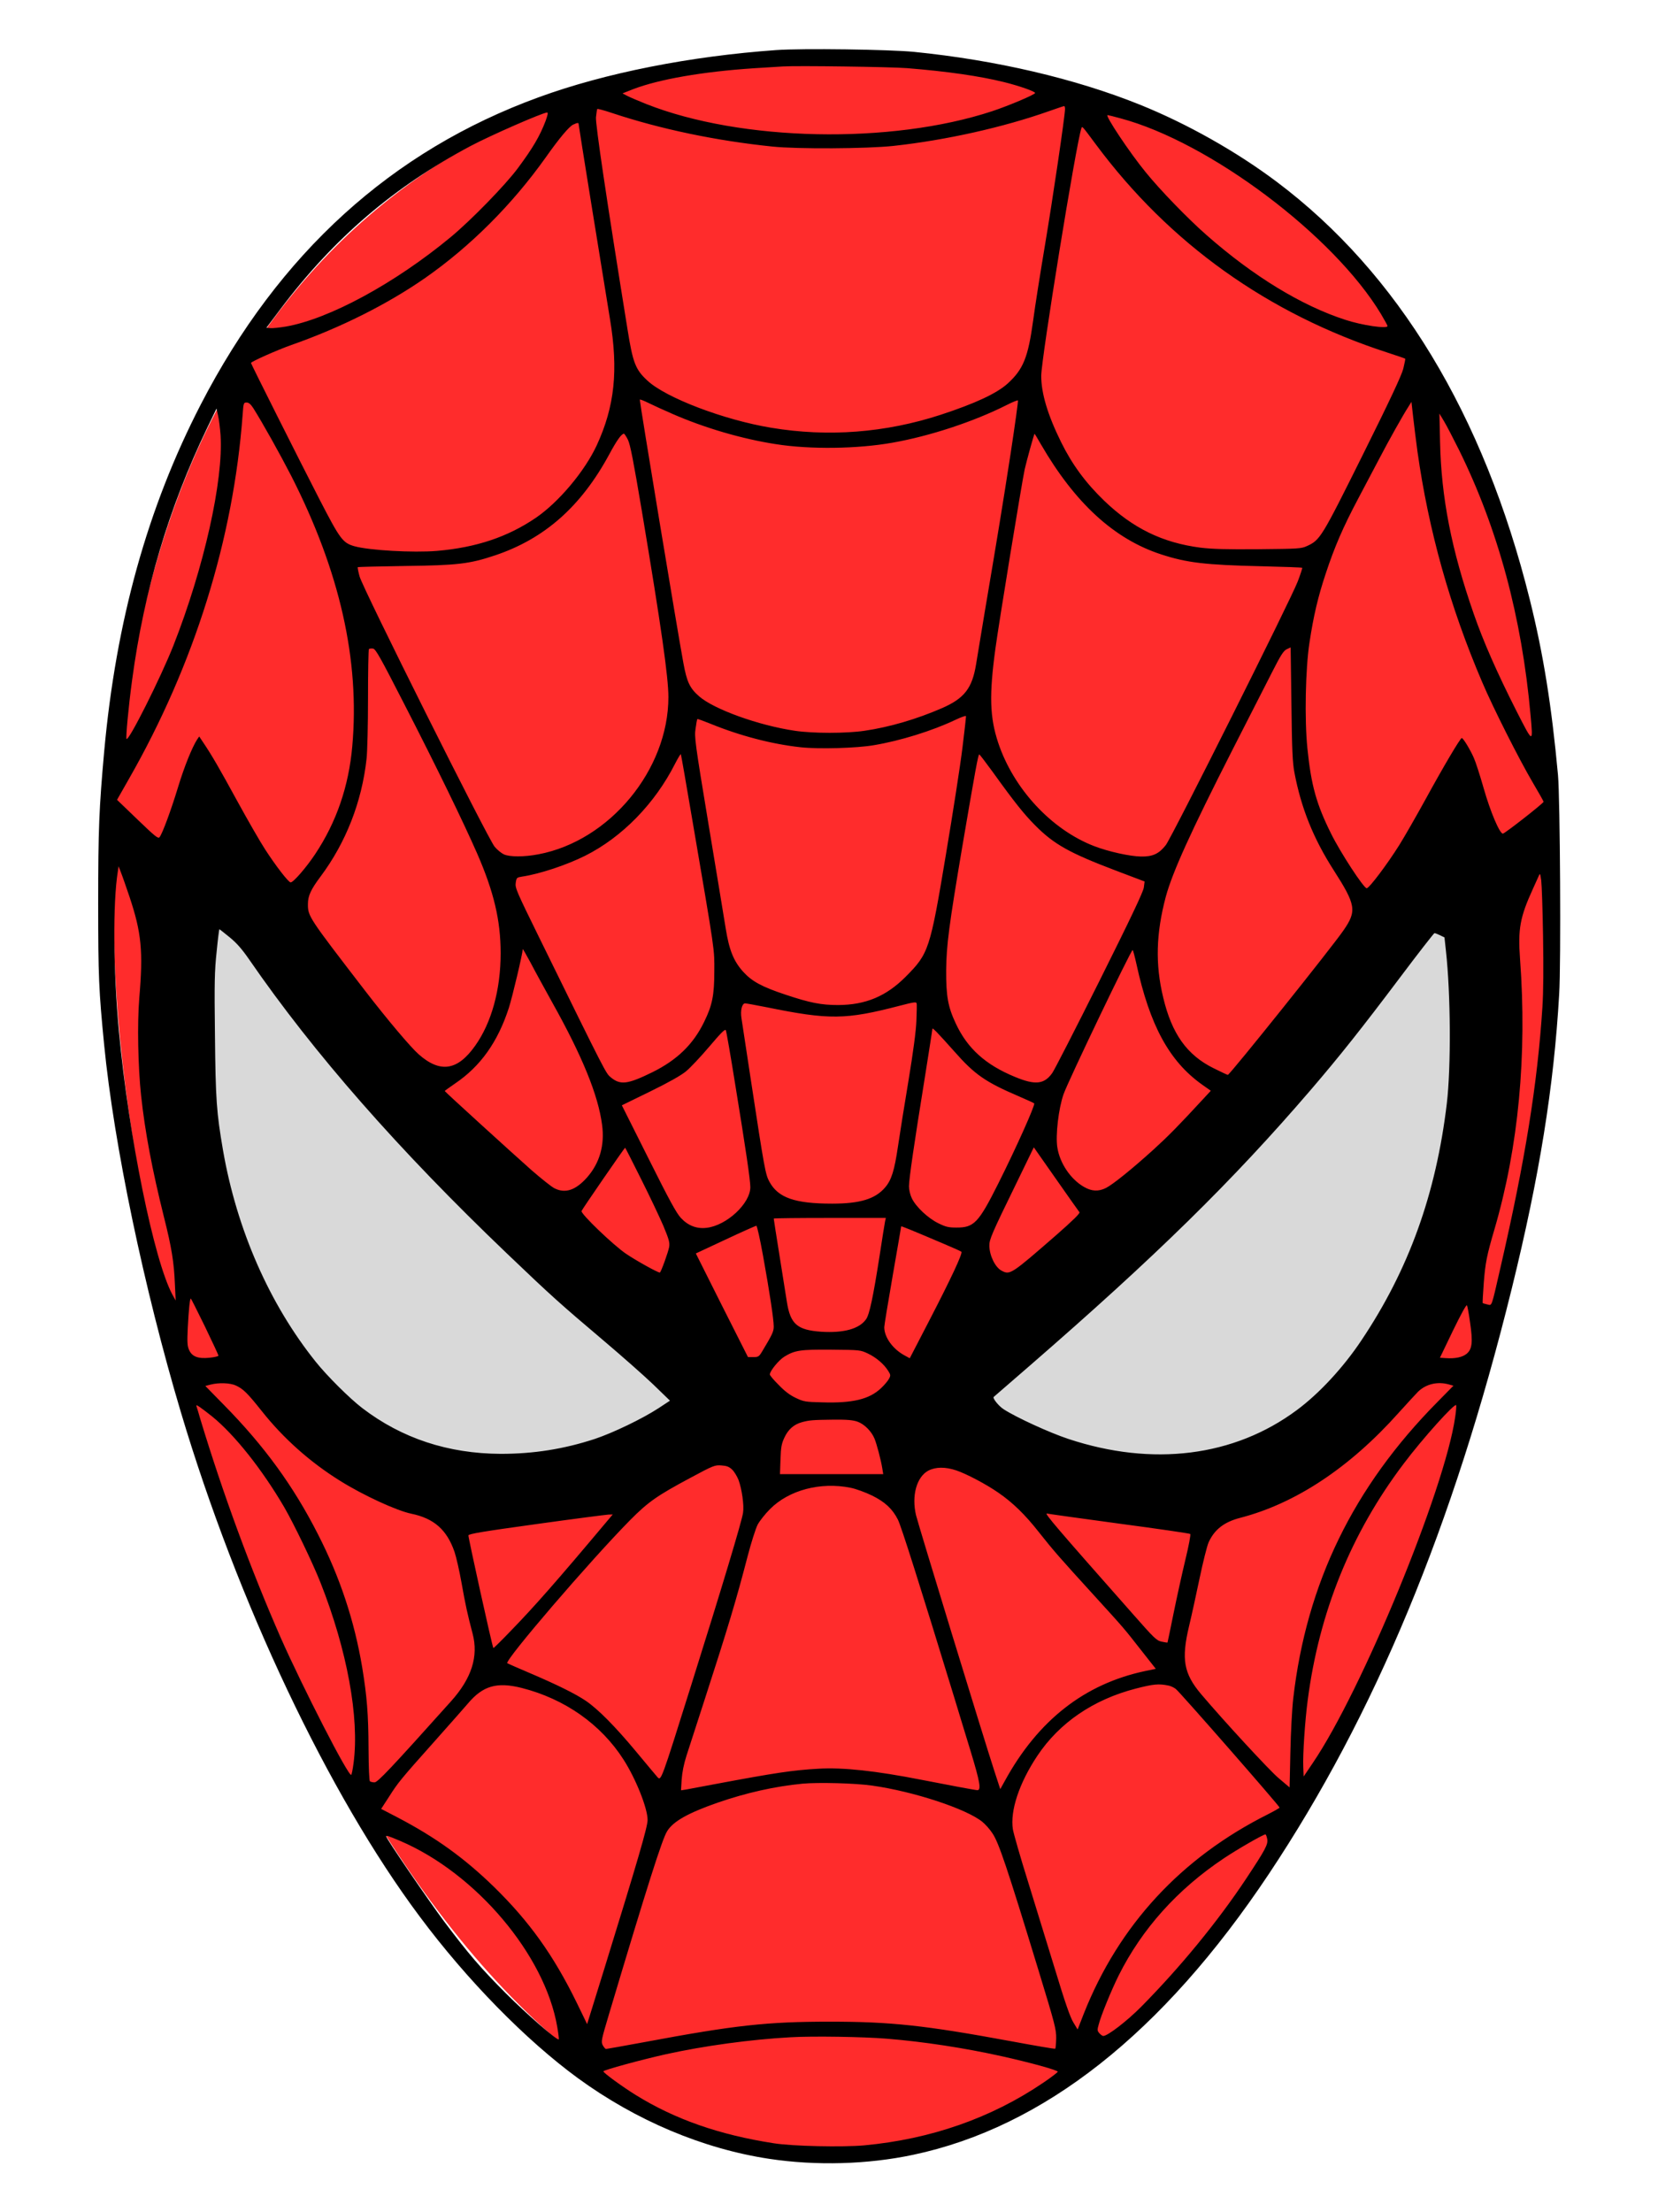 <svg width="1700" height="2268" viewBox="0 0 1700 2268" fill="none" xmlns="http://www.w3.org/2000/svg">
<path d="M1587.5 995C1541.5 1552 1264.21 2207 849.999 2207C435.786 2207 141 1475.5 118 995C88.501 339 435.786 59 849.999 59C1264.21 59 1601 312 1587.5 995Z" fill="#FF2C2C"/>
<path d="M212 923L495.5 1225L754 1453.5L621.5 1529.5H456L341.5 1466.5L239 1365.5L179 1113L212 923Z" fill="#D9D9D9"/>
<path d="M1488 923L1204.5 1225L946 1453.5L1078.5 1529.5H1244L1358.5 1466.5L1461 1365.5L1521 1113L1488 923Z" fill="#D9D9D9"/>
<path d="M796 51.333C707.734 57.6 620.534 74.8 552.667 99.6C401.6 154.533 286 259.6 205.867 414.666C151.334 520.266 118.934 636.666 106.8 770.666C101.6 828.533 100.667 850.533 100.667 926C100.667 1001.33 101.334 1015.6 106.8 1071.33C116.8 1173.33 147.6 1320.93 185.467 1447.87C243.734 1643.07 336.667 1839.47 430.267 1964.8C478.8 2030 539.2 2091.6 592.667 2130.67C652.267 2174.13 720.934 2203.07 788.934 2213.33C836.8 2220.53 889.6 2219.07 936.134 2209.2C1070 2180.93 1192 2084.67 1300.93 1921.33C1409.6 1758.27 1490 1564.67 1550 1321.33C1578.4 1206 1593.2 1114.53 1598.67 1019.33C1600.67 987.466 1599.6 818.4 1597.47 794.666C1590.93 723.466 1582.4 670.266 1568.53 614.666C1521.33 424.933 1433.33 279.733 1309.07 186.4C1267.73 155.333 1217.07 126.8 1168.8 107.333C1102.27 80.533 1020.93 61.6 937.334 53.2C911.734 50.666 822.534 49.466 796 51.333ZM930 69.867C971.467 73.2 1004.4 78 1029.33 84.133C1044.93 88 1061.33 93.733 1061.33 95.333C1061.33 96.933 1034.27 108.4 1017.33 114C913.334 148.266 759.867 145.066 662.667 106.666C654.267 103.333 645.334 99.466 642.8 98.133L638.267 95.733L649.067 91.466C675.867 81.2 720.534 73.466 772.667 70C785.2 69.2 798.667 68.4 802.667 68.133C816.934 67.2 912.934 68.533 930 69.867ZM1092 111.733C1092 118.666 1079.33 204.533 1071.33 252C1066.67 279.866 1061.2 314.266 1059.33 328.533C1054.13 366.533 1049.2 378.666 1033.07 393.333C1021.73 403.466 1000 413.6 964.667 425.2C907.867 443.733 849.067 448.266 790.667 438.533C742.267 430.533 682.8 407.866 663.867 390.266C651.6 378.933 648.934 372.133 643.467 338C621.6 202.533 610.534 127.466 611.067 120.266C611.467 116 612.134 112.133 612.4 111.733C612.8 111.333 619.6 113.2 627.6 115.866C677.334 132.4 734 144.266 792 150.266C817.6 152.933 888.667 152.533 916 149.6C969.867 143.733 1028.67 130.533 1075.47 114C1083.47 111.2 1090.4 108.8 1091.07 108.8C1091.6 108.666 1092 110 1092 111.733ZM559.467 123.866C553.467 139.6 546.534 151.466 530.8 172.666C518 189.866 483.067 225.733 462 243.2C404.8 290.533 337.467 327.066 293.067 334.8C286.534 335.866 279.467 336.666 277.2 336.4L273.2 336L287.734 316.666C342.267 244.266 403.867 191.466 482.667 149.6C503.6 138.533 556.134 115.6 560.934 115.333C562.134 115.333 561.6 117.866 559.467 123.866ZM1148.93 121.333C1240.27 145.733 1367.6 241.466 1416 322C1419.6 328.133 1422.67 333.6 1422.67 334.266C1422.67 337.333 1396.67 333.6 1379.33 327.866C1334.4 313.333 1284.93 283.066 1237.33 241.2C1218 224.266 1189.6 194.933 1174.8 176.666C1158.27 156.533 1132.67 118 1135.6 118C1136.13 118 1142.27 119.466 1148.93 121.333ZM593.334 127.6C593.334 129.066 615.6 267.066 625.467 327.333C634.134 379.733 630.267 416.666 611.867 456.533C599.467 483.2 572.934 514.8 549.334 530.933C520.534 550.533 488.267 561.333 448 564.8C423.6 566.8 378.534 564.266 363.334 560C351.334 556.533 348.667 552.8 327.467 511.733C307.334 472.666 257.334 373.066 257.334 372.133C257.334 370.8 284.267 358.8 298.667 353.733C349.2 336 397.334 311.866 436 284.933C482.4 252.533 525.2 209.733 559.6 161.333C573.334 141.866 583.6 129.6 587.734 127.733C592.4 125.6 593.334 125.6 593.334 127.6ZM1123.6 148C1199.2 249.733 1300.13 321.733 1422.53 361.466C1432.4 364.666 1440.53 367.466 1440.8 367.733C1441.07 368 1440.13 372.666 1438.8 378.133C1436.93 385.2 1425.07 410.533 1397.2 466.533C1355.07 551.2 1353.6 553.6 1340.27 559.733C1334.27 562.533 1332 562.666 1290.27 563.066C1256.8 563.333 1243.07 562.933 1230.8 561.466C1191.87 556.4 1161.6 541.6 1132.13 513.333C1113.07 494.933 1099.33 476.266 1088 453.333C1074.13 425.2 1067.6 403.2 1067.6 385.333C1067.6 368 1103.47 146.666 1108.8 131.466C1109.6 129.066 1109.33 128.8 1123.6 148ZM689.334 424.266C722.534 438.8 760.934 450 795.334 455.333C830.534 460.933 879.2 460.266 915.067 453.866C953.6 447.066 998.4 432.266 1032 415.333C1038 412.266 1043.33 410.133 1043.73 410.533C1044.13 410.933 1040.67 435.733 1036.13 465.6C1028 518.133 1023.73 544.4 1009.47 628.666C1005.87 650.266 1002 673.866 1000.8 681.066C996.8 705.6 988.8 716 965.867 726C940.134 737.2 912.134 745.466 886.534 749.2C868 752 833.334 752 814.934 749.2C777.867 743.733 732 727.2 716.8 713.866C707.2 705.466 704.267 699.2 700.667 679.6C694.8 648.133 656 413.466 656 409.733C656 409.2 660 410.666 665.067 413.2C670 415.6 680.934 420.666 689.334 424.266ZM259.6 418.266C269.6 434.133 287.067 465.466 298.667 488C348.4 585.733 369.067 676.8 361.2 765.066C357.6 806.133 344.934 842.933 323.2 875.6C314 889.466 300.8 904.666 298 904.666C295.867 904.666 282.934 888 271.734 870.666C266.934 863.333 254.267 841.333 243.6 821.866C224.534 786.933 217.067 774.133 208.534 761.466L204.267 755.066L202.134 758.133C196.934 766.266 188.934 786 182.667 806.666C175.467 830.4 166.534 854.666 163.6 858.266C162.267 860.133 159.334 857.866 140.934 840.133L120 820L132.134 798.666C199.2 681.333 239.334 552.8 248.8 424.933C249.6 413.2 249.867 412.666 252.8 412.666C255.067 412.666 256.934 414.266 259.6 418.266ZM1453.33 462.666C1464.8 543.866 1486.53 621.733 1519.73 699.333C1530.93 725.733 1557.6 778.533 1571.73 802.533C1577.73 812.666 1582.67 821.466 1582.67 822C1582.67 823.466 1542.8 854.666 1540.93 854.666C1537.6 854.666 1528 831.866 1521.33 808.4C1517.6 795.333 1513.07 781.2 1511.2 777.066C1507.47 768.533 1500.27 756.666 1498.8 756.666C1497.33 756.666 1480.4 785.2 1461.73 819.333C1452.27 836.533 1440.13 857.733 1434.8 866.266C1422.53 885.866 1403.87 910.666 1401.33 910.666C1398.27 910.666 1374.27 873.866 1364.8 854.666C1349.73 824.4 1344.4 805.2 1340.53 767.333C1337.47 737.333 1338.53 685.6 1342.67 658.666C1346.8 631.466 1351.33 612 1359.33 588C1368.4 560.533 1377.07 540.533 1392.53 511.333C1399.33 498.533 1409.07 480.133 1414 470.666C1424 451.466 1438.53 425.6 1443.87 417.333L1447.2 412L1448.93 427.333C1449.87 435.733 1451.87 451.6 1453.33 462.666ZM226.134 446C229.2 492.4 209.2 582 177.734 662C164.934 694.4 132.134 759.866 129.734 757.6C128.8 756.533 131.734 724.533 135.467 697.2C147.734 605.466 172.934 520.933 212.4 438.8L222 418.933L223.6 426.133C224.534 430.133 225.6 439.066 226.134 446ZM1496 461.333C1535.87 542.133 1560.4 632.8 1569.33 733.333C1572 762.533 1572 762.533 1555.07 729.333C1534.93 689.6 1520.93 657.733 1511.07 629.333C1488.13 563.333 1477.73 510.133 1476.53 452.666L1475.87 424L1480.67 432C1483.33 436.4 1490.13 449.6 1496 461.333ZM643.867 450.933C646.267 455.866 649.6 473.333 658.134 524C678.134 643.6 685.334 694.4 685.334 714.666C685.334 789.2 625.067 862.133 552 875.866C537.467 878.666 522.4 878.666 516.534 875.866C514 874.666 509.734 871.2 507.2 868.133C500.534 860.4 371.867 603.066 368.667 590.933C367.334 586 366.534 581.733 366.8 581.466C367.067 581.2 388.934 580.666 415.334 580.266C469.2 579.6 481.334 578.133 507.334 569.466C558.4 552.4 595.867 519.2 624.8 465.6C632.267 451.733 637.2 444.666 639.734 444.666C640.267 444.666 642.134 447.466 643.867 450.933ZM1067.33 455.6C1102.27 515.866 1142.53 552.8 1190.67 568.4C1216.8 576.933 1235.73 579.2 1292.93 580.533C1315.87 581.066 1334.93 581.733 1335.2 582.133C1335.47 582.4 1333.47 588.666 1330.67 596C1324.13 613.6 1201.73 858.133 1195.33 866.4C1188.53 875.2 1181.87 878.4 1170 878.133C1158.53 878 1136.4 873.066 1121.87 867.466C1078 850.533 1039.2 808.666 1023.47 761.466C1014.8 735.333 1014.13 712.533 1020.67 664.666C1024.13 639.066 1047.87 493.733 1050.67 481.066C1052.4 473.333 1060.27 444.666 1060.8 444.666C1060.93 444.666 1063.87 449.6 1067.33 455.6ZM1327.2 792C1334.13 828.533 1346.67 859.733 1367.47 892.133C1390.27 927.733 1391.33 933.866 1377.6 953.733C1366 970.8 1260.93 1102 1258.93 1102C1258.4 1102 1251.87 1098.93 1244.4 1095.2C1217.07 1081.73 1201.47 1059.87 1192.67 1022.67C1184.4 988.533 1185.33 956.933 1195.33 919.333C1202.27 893.866 1220.93 852.8 1263.73 768.666C1279.6 737.466 1297.73 702 1304 689.733C1313.2 671.6 1316 667.2 1319.33 665.6L1323.33 663.733L1324.13 721.866C1324.67 768.933 1325.33 782.266 1327.2 792ZM414.934 722.666C447.6 786.266 474.8 842.133 489.2 874.933C506.4 914.4 513.334 943.6 513.334 977.333C513.334 1014.53 504 1048.53 487.2 1072.13C469.2 1097.6 451.467 1100.4 429.467 1081.07C421.2 1073.87 397.467 1045.73 374.534 1016C316.267 940.266 315.6 939.466 315.734 926.666C315.734 918.4 318.8 911.866 328.667 898.666C354.667 863.866 371.067 822 375.867 777.733C376.667 770.533 377.334 742.666 377.334 715.6C377.334 688.533 377.734 666 378.267 665.466C378.8 664.933 380.667 664.666 382.4 664.933C385.2 665.333 389.6 673.2 414.934 722.666ZM986.8 766.8C984.667 784.4 977.067 833.2 970 875.333C953.6 973.866 952.267 977.6 928.667 1001.33C908.667 1021.47 887.467 1030.27 859.334 1030.4C842 1030.4 830.4 1028.13 805.334 1019.73C781.2 1011.73 770.934 1006.13 762 996.266C752.267 985.466 747.6 974.133 744 951.333C742.4 941.466 734.534 893.466 726.4 844.666C712.534 760.933 711.867 755.466 713.2 746.933C713.867 741.866 714.667 737.466 715.067 737.2C715.334 736.933 721.2 739.066 728.134 741.866C758.8 754.4 791.467 762.933 821.067 766.133C839.734 768.133 878.134 767.066 896 764C923.067 759.466 955.734 749.333 979.334 738.133C985.2 735.333 990.134 733.6 990.4 734.133C990.667 734.533 988.934 749.333 986.8 766.8ZM709.867 840.666C733.467 978.8 732.534 972.4 732.4 996C732.4 1020.4 730.267 1030.8 722 1047.6C710.8 1070.8 694.134 1086.8 668.8 1099.33C643.467 1111.73 636.134 1112.67 626.267 1104.53C621.2 1100.27 622.4 1102.93 552.534 960.533C529.467 913.6 528 910.133 528.8 905.066C529.6 899.733 529.867 899.6 535.6 898.666C553.467 896 581.067 886.8 600 877.333C638 858.266 671.6 823.733 692.267 782.8C695.334 776.8 698 772.533 698.134 773.333C698.4 774 703.734 804.4 709.867 840.666ZM1017.6 791.066C1040.8 823.333 1050 834.666 1061.33 846.133C1080.67 865.6 1096.27 874.4 1144.4 892.666L1173.6 903.733L1172.8 909.866C1172.27 914.266 1159.2 941.733 1127.47 1005.33C1102.93 1054.4 1081.07 1097.2 1078.8 1100.27C1070.53 1111.73 1061.33 1112.67 1040.53 1104C1010.4 1091.6 991.867 1074.8 980 1049.33C972 1032.4 970 1021.2 970.134 994.666C970.4 969.2 972.934 949.466 986.667 868C1000.27 788.133 1003.07 772.8 1004.13 773.466C1004.8 773.866 1010.8 781.733 1017.6 791.066ZM132.667 919.066C145.067 956.133 146.934 975.066 142.8 1023.33C140.667 1049.2 141.467 1093.47 144.667 1123.2C148.667 1160.27 156 1199.2 168.134 1247.87C176 1279.07 178.4 1294 179.334 1316.67L180.134 1333.33L176.8 1327.33C157.867 1292.27 132.134 1165.73 122 1058C116.134 994.266 115.6 926 120.8 893.466L121.6 888.133L124.134 894.8C125.6 898.4 129.334 909.333 132.667 919.066ZM1582.13 959.333C1582.67 991.866 1582.53 1016.4 1581.47 1032.67C1576.4 1111.47 1563.73 1189.87 1538.53 1299.33C1528.8 1341.73 1530 1338.4 1524.93 1337.33C1522.53 1336.8 1520.53 1336.13 1520.27 1336C1520 1335.87 1520.53 1326.67 1521.33 1315.6C1522.93 1294.8 1524.4 1287.2 1532.4 1260C1556.93 1176 1565.87 1082 1558.53 982.933C1556.27 952.666 1558.53 940.133 1571.6 911.6C1574.13 906 1576.93 899.866 1577.73 898C1579.07 894.933 1579.2 895.333 1580.27 902.666C1580.8 907.066 1581.73 932.533 1582.13 959.333ZM235.467 960.933C242.8 966.933 248.134 973.066 255.6 983.866C321.734 1079.87 408.934 1179.2 520 1285.33C565.467 1328.8 574.267 1336.67 619.334 1374.8C637.734 1390.4 660.4 1410.4 669.867 1419.47L686.934 1436L675.2 1443.73C658.4 1454.67 628.667 1468.93 610 1475.2C578.267 1485.6 547.334 1490.53 513.334 1490.53C459.467 1490.27 412.134 1474.67 371.6 1443.73C358.667 1433.87 335.334 1410.67 323.734 1396.13C276.267 1336.93 242.8 1260.67 228.667 1179.33C222 1140.4 221.067 1127.73 220.4 1061.33C219.734 1007.33 220 995.466 222.134 975.6C223.334 963.066 224.667 952.666 224.934 952.666C225.2 952.666 229.867 956.4 235.467 960.933ZM1476.4 958.8L1481.07 961.066L1482.53 974.533C1487.47 1018.93 1487.87 1093.87 1483.47 1131.33C1472.4 1224 1444.53 1301.6 1396 1374C1377.47 1401.87 1352.53 1428.8 1329.6 1445.73C1265.33 1493.47 1181.73 1503.87 1095.33 1475.2C1076 1468.8 1042 1453.2 1029.07 1444.8C1023.87 1441.47 1017.33 1433.2 1018.93 1432.13C1019.2 1431.87 1035.87 1417.47 1056 1400C1185.47 1287.6 1263.6 1210.93 1344 1117.33C1373.73 1082.67 1396.27 1054.27 1436 1001.47C1454.53 976.8 1470.27 956.666 1470.8 956.666C1471.47 956.666 1474 957.6 1476.4 958.8ZM566 1027.33C597.2 1083.07 613.334 1122.8 617.334 1153.2C620.134 1174 614.934 1192.27 602 1207.07C590.267 1220.27 579.6 1223.87 568.534 1218.27C565.467 1216.8 555.067 1208.4 545.2 1199.87C525.467 1182.4 456 1119.2 456 1118.53C456 1118.27 460.667 1114.93 466.267 1111.07C492.667 1093.33 510.4 1068.27 521.734 1033.33C525.467 1021.6 535.867 977.733 536 973.066C536 972.533 539.6 978.8 544 986.933C548.267 995.2 558.267 1013.33 566 1027.33ZM1165.2 988.266C1178.93 1051.33 1198.93 1088 1232.4 1111.87L1241.47 1118.27L1235.07 1125.2C1208 1154.53 1198.53 1164.13 1183.07 1178.27C1161.33 1198 1141.07 1214.4 1133.87 1218C1126.27 1221.73 1119.33 1221.47 1111.33 1216.8C1097.73 1208.93 1086.67 1192.67 1084.13 1176.4C1082.13 1164.13 1085.33 1136.53 1090.53 1121.73C1095.07 1108.67 1159.6 974 1161.33 974C1161.73 974 1163.47 980.4 1165.2 988.266ZM939.6 1046.67C939.2 1057.2 936.4 1078 931.6 1107.33C927.467 1131.87 922.667 1162.27 920.8 1174.8C917.067 1200.13 914.134 1209.73 907.467 1217.47C897.467 1229.2 881.867 1234 853.334 1234C814.934 1234 797.867 1228 788.934 1211.6C784.8 1204.13 783.734 1198 770 1108C765.2 1076.4 760.8 1047.6 760.267 1044C758.934 1036 760.8 1028.67 764 1028.67C765.2 1028.67 775.2 1030.53 786.134 1032.67C850.4 1045.73 866.8 1045.6 922.667 1031.07C936.534 1027.47 939.467 1026.93 939.867 1028.67C940.134 1029.73 940 1037.73 939.6 1046.67ZM753.867 1112C764.4 1176.53 769.334 1209.73 769.334 1217.07C769.334 1233.87 745.067 1256.4 724.534 1258.8C714.4 1260 705.6 1256.67 698.134 1248.67C693.467 1243.6 686.4 1230.67 664.934 1187.73L637.6 1133.2L666.534 1119.07C685.334 1109.87 698.134 1102.67 703.334 1098.4C707.734 1094.8 718.534 1083.33 727.334 1072.93C740 1058 743.6 1054.53 744.267 1056.4C744.8 1057.6 749.2 1082.67 753.867 1112ZM978.534 1078C999.334 1101.6 1010.13 1109.2 1044.67 1124C1052.8 1127.47 1059.73 1130.67 1060.4 1131.2C1061.73 1132.53 1041.87 1176.93 1023.47 1213.6C1003.33 1253.73 998.667 1258.67 980.534 1258.53C972.534 1258.53 969.734 1257.87 962.134 1254.13C951.467 1248.93 939.067 1237.2 934.934 1228.53C933.2 1224.93 932 1219.87 932 1216.27C932 1208.8 937.334 1172.27 948.134 1105.47C952.4 1078.53 956 1055.73 956 1054.8C956 1053.2 961.067 1058.4 978.534 1078ZM657.067 1208.27C665.867 1225.73 676.134 1247.47 680 1256.4C685.867 1270.53 686.8 1273.73 686.134 1278.27C685.2 1283.73 677.6 1304.67 676.534 1304.67C674.267 1304.67 652 1292.27 642 1285.47C628.934 1276.67 595.467 1244.53 596.267 1241.6C596.667 1240 640.267 1176.8 640.934 1176.67C641.2 1176.67 648.4 1190.93 657.067 1208.27ZM1106.8 1242.8C1107.6 1243.87 1100.13 1251.2 1083.73 1265.6C1036.8 1306.53 1035.6 1307.33 1027.07 1302.8C1020.53 1299.47 1014.67 1287.6 1014.4 1277.33C1014.27 1270.8 1016.8 1264.93 1042.27 1212.8L1060 1176.27L1082.8 1208.8C1095.33 1226.67 1106.13 1242 1106.8 1242.8ZM907.467 1252.27C907.067 1254.4 904.534 1269.73 902 1286.67C895.2 1330.27 891.467 1347.73 888 1352.53C881.067 1362.4 865.2 1366.8 842 1365.33C817.467 1363.6 810.4 1357.6 806.8 1334.67C806 1329.47 802.667 1308.4 799.334 1287.73C796 1267.07 793.334 1249.73 793.334 1249.33C793.334 1248.93 819.2 1248.67 850.8 1248.67H908.267L907.467 1252.27ZM782.4 1287.6C789.067 1324.53 793.334 1352.67 793.334 1360C793.334 1365.2 791.734 1368.4 781.334 1385.73C778.267 1390.8 777.467 1391.33 772.534 1391.33H766.934L740.134 1338.27L713.467 1285.07L743.734 1270.93C760.4 1263.07 774.667 1256.8 775.467 1256.67C776.267 1256.67 779.2 1270 782.4 1287.6ZM968 1275.33C977.2 1279.2 985.2 1282.8 985.734 1283.33C987.334 1284.67 975.2 1310.67 952.267 1354.93L932.8 1392.53L927.467 1389.6C915.334 1383.07 906.667 1370.93 906.667 1360.67C906.667 1358.93 910.534 1335.2 915.334 1307.73C920.134 1280.27 924 1257.6 924 1257.33C924 1256.8 933.6 1260.67 968 1275.33ZM210.134 1360C217.734 1375.73 224 1389.2 224 1389.87C224 1390.53 219.867 1391.47 214.934 1392C202.8 1393.2 196.8 1390.8 193.734 1383.73C192 1379.6 191.867 1375.6 192.534 1361.33C193.467 1342.93 194.667 1331.33 195.6 1331.33C196 1331.33 202.4 1344.27 210.134 1360ZM1507.33 1356C1510.27 1375.87 1509.47 1383.2 1503.87 1387.87C1499.6 1391.47 1492 1393.07 1482.53 1392.4L1476.4 1392L1489.73 1364.27C1497.87 1347.6 1503.47 1337.2 1504.13 1338.27C1504.67 1339.2 1506.13 1347.2 1507.33 1356ZM890 1387.73C898.4 1391.73 906.4 1398.53 910.8 1405.6C913.2 1409.47 913.334 1410.27 911.467 1413.6C910.4 1415.73 906.667 1420.13 903.067 1423.47C891.2 1434.53 874.267 1438.67 843.467 1437.73C825.734 1437.33 824.134 1437.07 816 1433.2C810 1430.4 804.534 1426.27 798.4 1419.87C793.334 1414.93 789.334 1410 789.334 1409.2C789.334 1405.6 798.4 1394.53 804.134 1390.93C815.067 1384.27 820.534 1383.47 852.667 1383.73C881.734 1384 882.134 1384 890 1387.73ZM242 1420.53C249.467 1424 253.867 1428.4 268.4 1446.67C290.667 1474.8 318.267 1499.33 349.067 1518.4C372.8 1533.2 406.8 1548.8 421.6 1551.87C444.934 1556.67 458.134 1568.27 466 1590.93C467.734 1596 471.067 1610.53 473.334 1623.33C477.2 1645.2 479.334 1654.93 484.534 1674.67C490.8 1698.13 483.6 1720.67 462.4 1744.27C400.267 1813.6 387.2 1827.33 384 1827.33C382.134 1827.33 380.134 1826.8 379.334 1826.27C378.534 1825.73 378 1812.8 377.867 1792.67C377.734 1757.73 376.267 1739.07 371.334 1709.2C363.334 1661.6 348.534 1616.93 326 1572.93C300.934 1523.6 270.934 1482.4 229.734 1440.53L210.534 1420.93L215.6 1419.6C224.134 1417.33 236.134 1417.73 242 1420.53ZM1485.47 1419.33L1490.27 1420.67L1474 1437.2C1387.6 1524.53 1339.6 1623.2 1326 1741.33C1324.8 1751.6 1323.47 1776.27 1323.07 1796.27L1322.27 1832.53L1310.93 1822.93C1301.6 1815.07 1255.07 1764.67 1231.47 1736.8C1213.73 1715.73 1211.07 1701.2 1219.2 1667.07C1221.73 1656.67 1226.53 1634.53 1230 1618C1233.47 1601.47 1237.6 1584.93 1239.2 1581.33C1245.2 1568.13 1255.07 1560.4 1271.6 1556.13C1328.27 1541.47 1383.73 1504.8 1434 1448.53C1442.8 1438.8 1451.87 1428.93 1454 1426.8C1462.13 1418.93 1473.87 1416.13 1485.47 1419.33ZM1492 1453.07C1481.33 1527.07 1396.4 1733.33 1346.13 1807.33L1336.67 1821.33L1336.27 1811.33C1335.73 1799.2 1338 1764.4 1340.8 1743.33C1352.53 1652.8 1385.33 1571.87 1439.2 1500.67C1458.53 1474.93 1492.13 1437.6 1493.07 1440.67C1493.33 1441.47 1492.93 1447.07 1492 1453.07ZM217.6 1452.27C240.4 1470.8 268.534 1506.13 291.334 1545.07C301.334 1562.27 320.667 1602.4 328.667 1622.67C355.867 1691.6 368.667 1761.07 362.534 1807.47C361.734 1813.6 360.667 1819.07 360.134 1819.6C357.734 1822.27 310.534 1730.4 287.734 1678.67C257.467 1610 228.4 1530.93 205.334 1454.67C203.867 1449.47 202.267 1444.13 201.734 1442.67C200.934 1440.13 201.067 1440.13 204.8 1442.53C206.934 1444 212.667 1448.27 217.6 1452.27ZM879.067 1457.47C886 1459.87 893.467 1467.2 896.667 1474.93C898.934 1480.4 903.334 1497.07 904.667 1505.6L905.6 1511.33H852.667H799.734L800.267 1496.27C800.667 1483.6 801.334 1480.13 804.267 1473.87C808.134 1465.47 814 1460.4 822 1458.13C829.734 1456 833.2 1455.73 854.134 1455.47C868.134 1455.33 874.4 1455.87 879.067 1457.47ZM750.667 1506.67C752.934 1508.8 755.734 1513.6 757.2 1517.2C760.667 1526.53 763.067 1543.33 761.867 1550.93C760.667 1559.47 740.667 1626.13 708.4 1728.67C677.867 1826 677.867 1826 674.134 1822C673.2 1820.93 663.334 1809.2 652.4 1796C630.667 1769.87 613.2 1752.27 600.667 1743.73C590.267 1736.67 571.467 1727.33 543.334 1715.33C530.934 1710 520.4 1705.47 520.134 1705.2C517.067 1702.53 605.2 1599.87 646.267 1558.27C664.667 1539.73 673.867 1533.33 707.734 1515.2C731.6 1502.4 732.934 1501.87 739.734 1502.4C745.2 1502.8 747.6 1503.73 750.667 1506.67ZM980.4 1507.47C990.8 1510.93 1011.07 1521.6 1023.73 1530.4C1038.27 1540.4 1051.07 1552.8 1065.07 1570.67C1080.13 1589.73 1087.07 1597.6 1121.47 1635.33C1153.07 1670 1152 1668.8 1170.27 1692.13L1185.07 1710.93L1174.13 1713.2C1112 1726.4 1064.4 1763.6 1030.27 1825.87L1025.6 1834.27L1019.6 1815.87C1008.4 1781.6 941.467 1562.8 939.2 1553.33C934.534 1533.33 939.867 1514.13 951.867 1507.73C959.334 1503.87 969.2 1503.73 980.4 1507.47ZM872.267 1525.33C877.6 1526.4 887.467 1530 894.267 1533.33C907.467 1539.87 915.067 1546.93 920.667 1558C924.134 1564.93 943.2 1625.2 978.534 1740.67C982.134 1752.8 989.734 1777.33 995.2 1795.33C1004.8 1826.93 1006.27 1835.33 1002.13 1835.33C1000.27 1835.33 973.2 1830.27 945.334 1824.8C897.867 1815.47 864.4 1811.87 839.334 1813.33C813.067 1814.8 795.334 1817.47 733.334 1829.07C719.734 1831.6 706.4 1834.13 703.467 1834.67L698.267 1835.47L698.934 1824.4C699.467 1817.07 701.067 1808.8 703.867 1800C706.267 1792.67 714.4 1767.47 722 1744C746.667 1667.87 754.934 1640.27 766.534 1595.6C770.267 1581.33 774.934 1566.67 776.934 1562.93C779.067 1559.07 784.667 1552 789.467 1547.2C808.934 1527.6 841.334 1519.07 872.267 1525.33ZM1148 1562.13C1187.2 1567.33 1219.87 1572.13 1220.4 1572.67C1221.07 1573.2 1218.8 1585.07 1215.47 1598.8C1212.13 1612.67 1206.67 1637.47 1203.33 1653.87C1200 1670.27 1197.2 1683.87 1197.07 1684C1196.8 1684.13 1194.13 1683.73 1191.07 1683.07C1185.87 1682 1183.47 1679.6 1161.73 1654.93C1083.47 1566.4 1070.27 1550.93 1073.47 1551.73C1075.2 1552.13 1108.8 1556.8 1148 1562.13ZM622.4 1559.6C571.067 1620.8 547.467 1647.6 523.467 1672.27C514 1682.13 506.134 1689.87 505.867 1689.6C504.8 1688.67 480 1575.87 480.267 1574.13C480.534 1572.53 496 1570 550 1562.53C588.134 1557.2 621.334 1552.93 623.867 1552.8L628.267 1552.67L622.4 1559.6ZM1198.27 1728.13C1200.27 1728.53 1203.6 1730 1205.6 1731.6C1209.2 1734.13 1312 1851.6 1312 1853.2C1312 1853.6 1306.67 1856.67 1300.13 1860C1211.07 1904.67 1147.33 1973.6 1111.33 2064.27L1104.93 2080.67L1100.4 2073.2C1097.2 2067.87 1091.73 2052.13 1081.87 2019.47C1074.13 1994.13 1061.47 1953.2 1053.87 1928.53C1046.13 1903.87 1039.33 1880 1038.53 1875.47C1035.6 1856.53 1044.93 1828.13 1063.6 1800.13C1086.13 1766.27 1121.07 1742.4 1164.53 1731.2C1182.67 1726.53 1188.13 1726 1198.27 1728.13ZM534.934 1730.53C579.067 1741.73 616.267 1767.87 639.334 1804C652 1823.73 664 1853.87 664 1865.87C664 1872.93 654.267 1906.27 619.867 2017.6L602 2075.2L591.2 2052.93C567.334 2004.27 542.667 1969.87 506.534 1934.53C476 1904.8 446.667 1883.73 407.734 1863.33L390.8 1854.53L398.934 1842C408.267 1827.33 410.4 1824.67 446.667 1784C461.734 1767.07 476.534 1750.27 479.734 1746.53C495.067 1728.27 509.467 1724.13 534.934 1730.53ZM894.4 1830.67C936.934 1836.67 991.067 1854.53 1007.33 1867.87C1010.4 1870.4 1015.07 1875.6 1017.6 1879.6C1024 1888.93 1032.53 1914.27 1064.8 2020C1081.87 2075.87 1083.07 2080.67 1082.93 2089.87C1082.8 2095.33 1082.4 2100 1082 2100.4C1081.73 2100.8 1061.47 2097.33 1037.07 2092.8C948.134 2076.4 913.734 2072.67 850.667 2072.67C786.667 2072.67 753.6 2076.27 661.6 2093.47C640 2097.47 621.867 2100.67 621.334 2100.67C620.667 2100.67 619.2 2098.93 618 2096.8C616.134 2093.07 616.534 2091.47 624.8 2063.73C663.734 1933.47 678.934 1885.47 684 1877.47C690.134 1867.33 705.6 1858.67 735.867 1848.13C765.2 1838 794.134 1831.47 822.934 1828.67C839.067 1827.2 876.934 1828.13 894.4 1830.67ZM1299.33 1885.47C1300.27 1890.93 1297.73 1895.87 1277.6 1926.27C1248.4 1970.27 1209.87 2017.2 1170 2057.47C1155.6 2072 1135.73 2087.33 1131.2 2087.33C1130.4 2087.33 1128.67 2086.13 1127.33 2084.67C1125.07 2082.13 1124.93 2081.2 1126.53 2075.6C1128.93 2066.13 1139.6 2040.27 1146.93 2025.47C1170.93 1977.47 1207.2 1937.07 1254.67 1905.33C1269.2 1895.6 1295.07 1880.8 1297.47 1880.67C1298 1880.67 1298.8 1882.8 1299.33 1885.47ZM410.267 1887.33C488 1920.53 558.667 2004.13 571.334 2077.87C572.534 2084.67 573.2 2090.53 572.934 2090.8C571.467 2092.4 539.867 2064.8 518.534 2043.47C492.267 2017.07 480.8 2003.73 455.334 1969.87C439.467 1948.53 396 1884.93 396 1882.8C396 1881.47 397.2 1881.87 410.267 1887.33ZM909.334 2090.13C947.2 2093.2 988.667 2099.6 1026.67 2108C1056.67 2114.67 1084.67 2122.4 1084.53 2124C1084.4 2124.67 1077.73 2129.87 1069.6 2135.33C1016.27 2171.47 954.534 2193.07 886.267 2199.47C864.134 2201.47 812.4 2200.4 793.334 2197.33C737.467 2188.67 692.134 2172.8 651.867 2147.87C638.134 2139.33 618.667 2125.2 618.667 2123.6C618.667 2122.27 658.4 2111.47 683.067 2106C721.734 2097.47 769.467 2090.93 810.267 2088.67C833.067 2087.33 885.067 2088.13 909.334 2090.13Z" fill="black"/>
</svg>
